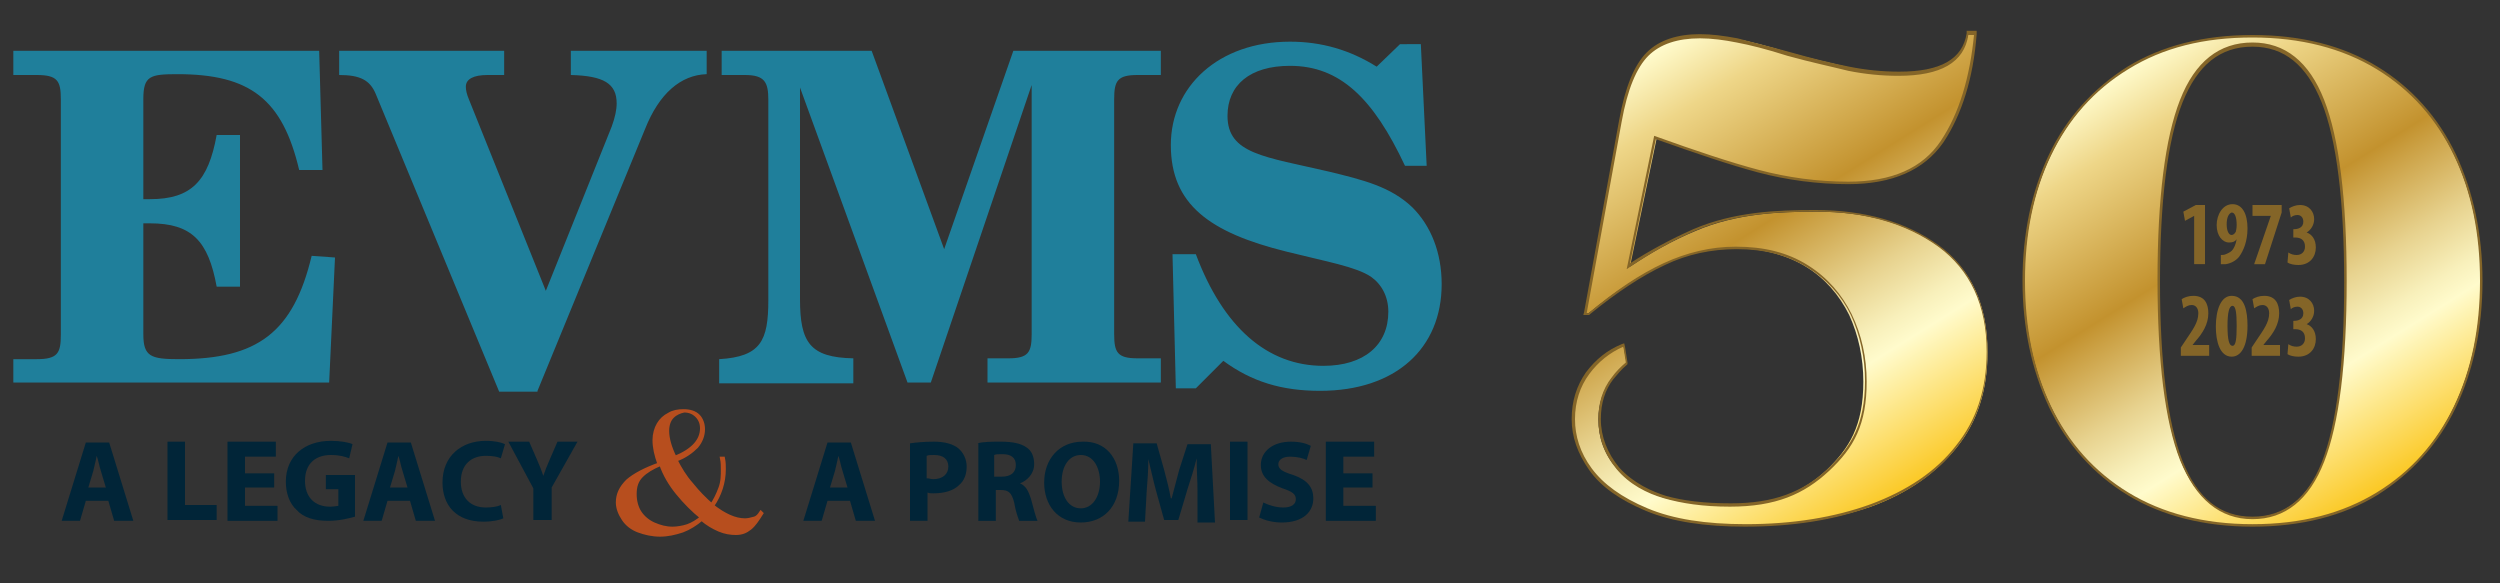 <?xml version="1.0" encoding="utf-8"?>
<!-- Generator: Adobe Illustrator 28.0.0, SVG Export Plug-In . SVG Version: 6.00 Build 0)  -->
<svg version="1.1" xmlns="http://www.w3.org/2000/svg" xmlns:xlink="http://www.w3.org/1999/xlink" x="0px" y="0px"
	 viewBox="0 0 300 70" style="enable-background:new 0 0 300 70;" xml:space="preserve">
<rect x="0" y="0" width="300" height="70" fill="#333333" stroke="none"/>
<style type="text/css">
	.st0{display:none;}
	.st1{display:inline;fill:#1F7F9C;}
	.st2{fill:none;}
	.st3{fill:#012538;}
	.st4{fill:#B74E1E;stroke:#B74E1E;stroke-width:0.4;stroke-miterlimit:10;}
	.st5{fill:#1F7F9B;}
	.st6{fill:#846528;}
	.st7{fill:url(#SVGID_1_);}
	.st8{fill:url(#SVGID_00000144318664568206557460000006291000199203789999_);}
</style>
<g id="Layer_2" class="st0">
	<path class="st1" d="M67.1-191.9c10.5,7.6,15.7,19,15.7,34.3c0,12.2-3.3,22.5-10,31c-6.7,8.5-16,14.8-27.8,19.2
		c-11.9,4.3-25.5,6.5-41,6.5c-13.1,0-23.8-1.7-32.2-5.2c-8.4-3.5-14.4-7.9-18.2-13.1c-3.7-5.3-5.6-10.7-5.6-16.1
		c0-5.6,1.5-10.5,4.6-14.7c3-4.2,6.8-7.1,11.2-8.9l0.7,1.6c-4,1.8-7.5,4.6-10.4,8.4c-2.9,3.8-4.3,8.4-4.3,13.7
		c0,6.1,2,11.5,6.1,16.4c4.1,4.8,9.7,8.6,16.8,11.2c7.1,2.7,15.1,4,24.1,4c15,0,26.6-3.9,34.7-11.6c8.2-7.7,12.3-18.5,12.3-32.3
		c0-8-1.6-15.4-4.8-22.1c-3.2-6.7-8-12-14.5-16c-6.5-4-14.3-6-23.5-6c-8.2,0-16.1,1.8-23.7,5.3c-7.6,3.6-15.9,9-24.6,16.3h-0.4
		l11.4-62.8c1.9-10.5,4.9-17.7,8.8-21.6c3.9-3.9,9.5-5.8,16.8-5.8c3.9,0,7.9,0.4,12.1,1.3s9.8,2.3,16.6,4.2c7.9,2.1,14.6,3.7,20,4.8
		c5.5,1.1,11,1.7,16.5,1.7c14,0,21.6-4.5,22.9-13.4H79c-1.3,14.6-5,26.3-10.9,35.2c-5.9,8.9-16,13.4-30.3,13.4
		c-10.1,0-19.8-1.3-29.2-3.8c-9.4-2.5-20.8-6.2-34.3-11.1c-3-1.2-6-2.3-9.1-3.3L-45.3-174c9.2-8.5,20.2-15.4,32.9-20.9
		c12.7-5.5,25.9-8.2,39.5-8.2C43.3-203.2,56.6-199.4,67.1-191.9z"/>
</g>
<g id="Layer_2_copy">
</g>
<g id="Layer_1">
	<rect class="st2" width="300" height="70"/>
	<g>
		<g>
			<path class="st3" d="M10.3,60.1l-0.7,2.4H7.4l2.9-9.4h2.8l2.9,9.4h-2.3L13,60.1H10.3z M12.7,58.5l-0.6-2
				c-0.2-0.6-0.3-1.3-0.5-1.8h0c-0.1,0.6-0.3,1.3-0.4,1.8l-0.6,2H12.7z"/>
			<path class="st3" d="M20.1,53h2.1v7.6H26v1.8h-5.9V53z"/>
			<path class="st3" d="M32.9,58.5h-3.5v2.2h3.9v1.8h-6V53h5.8v1.8h-3.7v2h3.5V58.5z"/>
			<path class="st3" d="M42.6,62c-0.7,0.2-1.9,0.5-3.2,0.5c-1.7,0-3-0.4-3.8-1.3c-0.9-0.8-1.3-2.1-1.3-3.4c0-3.1,2.3-4.9,5.4-4.9
				c1.2,0,2.2,0.2,2.6,0.4l-0.4,1.7c-0.5-0.2-1.1-0.4-2.2-0.4c-1.8,0-3.1,1-3.1,3.1c0,2,1.2,3.1,3,3.1c0.5,0,0.9-0.1,1-0.1v-2h-1.5
				v-1.7h3.5V62z"/>
			<path class="st3" d="M46.5,60.1l-0.7,2.4h-2.2l2.9-9.4h2.8l2.9,9.4h-2.3l-0.7-2.4H46.5z M48.9,58.5l-0.6-2
				c-0.2-0.6-0.3-1.3-0.5-1.8h0c-0.1,0.6-0.3,1.3-0.4,1.8l-0.6,2H48.9z"/>
			<path class="st3" d="M60.4,62.2c-0.4,0.2-1.3,0.4-2.4,0.4c-3.3,0-4.9-2-4.9-4.7c0-3.2,2.3-5,5.2-5c1.1,0,1.9,0.2,2.3,0.4L60.1,55
				c-0.4-0.2-1-0.3-1.8-0.3c-1.7,0-3,1-3,3.1c0,1.9,1.1,3.1,3,3.1c0.7,0,1.4-0.1,1.8-0.3L60.4,62.2z"/>
			<path class="st3" d="M64,62.5v-3.9L61,53h2.5l1,2.3c0.3,0.7,0.5,1.2,0.7,1.8h0c0.2-0.6,0.4-1.1,0.7-1.8l1-2.3h2.4l-3.1,5.5v3.9
				H64z"/>
		</g>
		<g>
			<path class="st4" d="M91.4,61.6c-0.5,0.8-0.9,1.4-1.4,1.8s-1,0.6-1.7,0.6c-0.6,0-1.3-0.1-2-0.4s-1.4-0.7-2.1-1.3
				c-0.7,0.6-1.5,1.1-2.3,1.4c-0.9,0.3-1.8,0.5-2.7,0.5s-1.8-0.2-2.6-0.5c-0.8-0.3-1.4-0.8-1.8-1.4s-0.7-1.3-0.7-2
				c0-1,0.4-1.8,1.2-2.6c0.8-0.7,2.1-1.4,3.8-2c-0.4-1.1-0.6-2-0.6-2.9c0-0.7,0.2-1.4,0.5-1.9c0.3-0.5,0.7-0.9,1.3-1.2
				c0.5-0.3,1.1-0.4,1.7-0.4c0.8,0,1.4,0.2,1.8,0.6c0.4,0.4,0.6,1,0.6,1.6c0,0.8-0.3,1.5-0.8,2.1c-0.6,0.6-1.4,1.2-2.5,1.6
				c0.5,1,1.1,2,1.9,2.9c0.8,1,1.6,1.8,2.4,2.5c0.4-0.6,0.7-1.2,1-2s0.3-1.5,0.3-2.3c0-0.4,0-0.8-0.1-1.3l0.2,0
				c0.1,0.5,0.1,0.9,0.1,1.3c0,1.6-0.5,3.1-1.4,4.4c1.4,1.1,2.7,1.7,3.9,1.7c0.4,0,0.7-0.1,1.1-0.2c0.4-0.1,0.6-0.4,0.8-0.7
				L91.4,61.6z M82.5,63.1c0.6-0.2,1.2-0.6,1.7-1c-1-0.8-2-1.8-2.9-2.9c-0.9-1.1-1.6-2.3-2-3.5c-1,0.4-1.8,0.9-2.3,1.4
				c-0.6,0.6-0.8,1.3-0.8,2.2c0,0.8,0.2,1.6,0.6,2.2c0.4,0.6,1,1.1,1.7,1.4c0.7,0.3,1.4,0.5,2.2,0.5C81.2,63.4,81.9,63.3,82.5,63.1z
				 M80.7,50c-0.4,0.4-0.6,1-0.6,1.7c0,0.9,0.3,2,0.9,3.2c2.2-0.9,3.2-2.1,3.2-3.5c0-0.6-0.2-1.1-0.6-1.5c-0.4-0.4-0.9-0.6-1.5-0.6
				C81.6,49.4,81.1,49.6,80.7,50z"/>
		</g>
		<g>
			<path class="st3" d="M99.3,60.1l-0.7,2.4h-2.2l2.9-9.4h2.8l2.9,9.4h-2.3l-0.7-2.4H99.3z M101.7,58.5l-0.6-2
				c-0.2-0.6-0.3-1.3-0.5-1.8h0c-0.1,0.6-0.3,1.3-0.4,1.8l-0.6,2H101.7z"/>
			<path class="st3" d="M109.2,53.2c0.7-0.1,1.6-0.2,2.9-0.2c1.3,0,2.3,0.3,2.9,0.8c0.6,0.5,1,1.3,1,2.2c0,0.9-0.3,1.7-0.9,2.2
				c-0.7,0.7-1.8,1-3.1,1c-0.3,0-0.5,0-0.7-0.1v3.4h-2.1V53.2z M111.3,57.4c0.2,0,0.4,0.1,0.7,0.1c1.1,0,1.8-0.6,1.8-1.5
				c0-0.9-0.6-1.4-1.7-1.4c-0.4,0-0.7,0-0.9,0.1V57.4z"/>
			<path class="st3" d="M117.3,53.2C118,53,119,53,120.1,53c1.4,0,2.4,0.2,3.1,0.7c0.6,0.4,0.9,1.1,0.9,2c0,1.2-0.9,2-1.7,2.3v0
				c0.7,0.3,1,0.9,1.3,1.8c0.3,1.1,0.6,2.3,0.8,2.7h-2.2c-0.1-0.3-0.4-1-0.6-2.2c-0.3-1.2-0.7-1.5-1.6-1.5h-0.6v3.7h-2.1V53.2z
				 M119.4,57.2h0.8c1.1,0,1.7-0.5,1.7-1.4c0-0.9-0.6-1.3-1.6-1.3c-0.5,0-0.8,0-1,0.1V57.2z"/>
			<path class="st3" d="M134.3,57.7c0,3.1-1.9,5-4.6,5c-2.8,0-4.4-2.1-4.4-4.8c0-2.8,1.8-4.9,4.6-4.9
				C132.7,52.9,134.3,55,134.3,57.7z M127.4,57.8c0,1.9,0.9,3.2,2.3,3.2c1.4,0,2.3-1.4,2.3-3.2c0-1.7-0.8-3.2-2.3-3.2
				C128.3,54.6,127.4,55.9,127.4,57.8z"/>
			<path class="st3" d="M143.7,58.9c0-1.1-0.1-2.5-0.1-3.9h0c-0.3,1.2-0.7,2.5-1.1,3.7l-1.1,3.7h-1.7l-1-3.6
				c-0.3-1.1-0.6-2.5-0.9-3.7h0c0,1.3-0.1,2.7-0.2,3.9l-0.2,3.6h-2l0.6-9.4h2.8l0.9,3.2c0.3,1.1,0.6,2.3,0.8,3.4h0.1
				c0.3-1.1,0.6-2.3,0.9-3.4l1-3.1h2.8l0.5,9.4h-2.1L143.7,58.9z"/>
			<path class="st3" d="M149.7,53v9.4h-2.1V53H149.7z"/>
			<path class="st3" d="M151.6,60.3c0.6,0.3,1.5,0.6,2.4,0.6c1,0,1.5-0.4,1.5-1c0-0.6-0.4-0.9-1.6-1.3c-1.6-0.6-2.6-1.4-2.6-2.8
				c0-1.6,1.4-2.8,3.6-2.8c1.1,0,1.8,0.2,2.4,0.5l-0.5,1.7c-0.4-0.2-1.1-0.4-2-0.4c-0.9,0-1.4,0.4-1.4,0.9c0,0.6,0.5,0.9,1.8,1.3
				c1.7,0.6,2.4,1.5,2.4,2.8c0,1.6-1.2,2.9-3.8,2.9c-1.1,0-2.1-0.3-2.7-0.6L151.6,60.3z"/>
			<path class="st3" d="M164.7,58.5h-3.5v2.2h3.9v1.8h-6V53h5.8v1.8h-3.7v2h3.5V58.5z"/>
		</g>
	</g>
	<g>
		<path class="st5" d="M141.1,46.6h2.4l3.3-3.3c3.4,2.5,7,3.6,11.6,3.6c9.1,0,14.6-5.1,14.6-12.8c0-3.8-1.3-7-3.5-9.2
			c-2.6-2.5-5.9-3.3-10-4.3c-7.7-1.8-12.2-2.1-12.2-6.7c0-3.7,2.7-6,7.5-6c6,0,10,3.9,13.8,12h2.6l-0.7-14.6H168l-2.8,2.7
			c-3.2-2-6.6-3-10.4-3c-8.6,0-14.3,5.4-14.3,12.4c0,7.1,4.6,10.5,13.9,12.8c4.8,1.2,8.3,1.8,10.1,3c1.3,0.9,2.1,2.4,2.1,4.2
			c0,4-2.9,6.5-7.8,6.5c-6.7,0-12-4.6-15.3-13.4h-2.8L141.1,46.6z M96,10.5l12.9,35.4h2.8l12.1-35.7v29.9c0,2.2-0.4,2.9-2.8,2.9
			h-2.5v2.9h20.8V43h-2.8c-2.4,0-2.8-0.7-2.8-2.9V11.9c0-2.2,0.4-2.9,2.8-2.9h2.8V6.1h-17.7l-8.3,23.8l-8.7-23.8h-18v2.9h2.8
			c2.4,0,2.8,0.9,2.8,3v24c0,4.9-0.9,6.8-5.9,7.1v2.9h16.1V43c-5.2-0.1-6.4-1.9-6.4-7.1V10.5z M64.5,46.9l12.9-31.4
			c1.7-4.3,4.3-6.5,7.4-6.6V6.1H68.5V9c3.9,0.1,5.5,1,5.5,3.4c0,0.8-0.2,1.7-0.6,2.8l-7.9,19.7l-9.2-22.9c-0.3-0.7-0.4-1.2-0.4-1.6
			c0-0.9,0.9-1.4,2.6-1.4h2V6.1H40.7v2.9c2.5,0,3.7,0.6,4.4,2.3l14.8,35.7H64.5z M1.6,45.9h37.9l0.7-15l-2.8-0.2
			c-2.2,9.2-6.5,12.4-15.9,12.4c-3.4,0-4.3-0.3-4.3-3V26.8H18c5,0,7,2.1,8,7.6h2.8V16.2H26c-1,5.5-3,7.7-8,7.7h-0.8v-12
			c0-2.8,0.8-3,4.1-3c8.7,0,12.6,3,14.6,11.5h2.8L38.3,6.1H1.6v2.9h2.8c2.5,0,2.9,0.7,2.9,2.9v28.3c0,2.2-0.4,2.9-2.9,2.9H1.6V45.9z
			"/>
	</g>
	<g>
		<g>
			<path class="st6" d="M263.3,25.9L263.3,25.9l-1.1,0.6l-0.2-1.1l1.5-0.8h1.1v7.1h-1.3V25.9z"/>
			<path class="st6" d="M266.5,30.6c0.2,0,0.4,0,0.6-0.1c0.2-0.1,0.5-0.2,0.7-0.4c0.3-0.3,0.5-0.8,0.6-1.4h0
				c-0.2,0.3-0.5,0.4-0.9,0.4c-0.8,0-1.5-0.8-1.5-2.1c0-1.2,0.7-2.5,1.9-2.5c1.2,0,1.8,1.2,1.8,2.9c0,1.6-0.5,2.7-1,3.4
				c-0.4,0.5-1,0.8-1.6,0.9c-0.2,0-0.4,0-0.6,0V30.6z M267.2,26.9c0,0.7,0.2,1.3,0.6,1.3c0.2,0,0.4-0.2,0.5-0.4
				c0-0.1,0.1-0.3,0.1-0.8c0-0.9-0.2-1.5-0.6-1.5C267.5,25.6,267.2,26,267.2,26.9z"/>
			<path class="st6" d="M273.8,24.6v0.9l-2,6.2h-1.3l2-5.8v0h-2.2v-1.3H273.8z"/>
			<path class="st6" d="M274.6,30.3c0.3,0.2,0.6,0.3,1,0.3c0.6,0,1-0.4,1-1c0-0.8-0.5-1.1-1.2-1.1h-0.2v-1h0.1
				c0.5,0,1.1-0.2,1.1-0.9c0-0.5-0.3-0.8-0.7-0.8c-0.3,0-0.6,0.1-0.8,0.3l-0.2-1.1c0.3-0.2,0.8-0.4,1.3-0.4c1.1,0,1.7,0.8,1.7,1.7
				c0,0.7-0.4,1.3-0.9,1.6v0c0.6,0.2,1.1,0.8,1.1,1.8c0,1.1-0.7,2.1-2.1,2.1c-0.5,0-1-0.1-1.3-0.3L274.6,30.3z"/>
			<path class="st6" d="M261.7,42.7v-1l0.6-0.9c0.8-1.2,1.5-2.1,1.5-3.2c0-0.6-0.3-1-0.8-1c-0.4,0-0.7,0.2-1,0.4l-0.2-1.1
				c0.3-0.2,0.8-0.4,1.4-0.4c1.4,0,1.8,1,1.8,2.1c0,1.3-0.7,2.4-1.5,3.3l-0.4,0.5v0h2v1.3H261.7z"/>
			<path class="st6" d="M269.7,39.1c0,2.5-0.8,3.7-1.9,3.7c-1.4,0-1.9-1.8-1.9-3.6c0-2,0.6-3.7,1.9-3.7
				C269.4,35.5,269.7,37.4,269.7,39.1z M267.3,39.1c0,1.7,0.2,2.4,0.6,2.4c0.4,0,0.5-0.8,0.5-2.4c0-1.5-0.1-2.4-0.5-2.4
				C267.5,36.7,267.3,37.5,267.3,39.1z"/>
			<path class="st6" d="M270.2,42.7v-1l0.6-0.9c0.8-1.2,1.5-2.1,1.5-3.2c0-0.6-0.3-1-0.8-1c-0.4,0-0.7,0.2-1,0.4l-0.2-1.1
				c0.3-0.2,0.8-0.4,1.4-0.4c1.4,0,1.8,1,1.8,2.1c0,1.3-0.7,2.4-1.5,3.3l-0.4,0.5v0h2v1.3H270.2z"/>
			<path class="st6" d="M274.6,41.3c0.3,0.2,0.6,0.3,1,0.3c0.6,0,1-0.4,1-1c0-0.8-0.5-1.1-1.2-1.1h-0.2v-1h0.1
				c0.5,0,1.1-0.2,1.1-0.9c0-0.5-0.3-0.8-0.7-0.8c-0.3,0-0.6,0.1-0.8,0.3l-0.2-1.1c0.3-0.2,0.8-0.4,1.3-0.4c1.1,0,1.7,0.8,1.7,1.7
				c0,0.7-0.4,1.3-0.9,1.6v0c0.6,0.2,1.1,0.8,1.1,1.8c0,1.1-0.7,2.1-2.1,2.1c-0.5,0-1-0.1-1.3-0.3L274.6,41.3z"/>
		</g>
		<g>
			<g>
				<linearGradient id="SVGID_1_" gradientUnits="userSpaceOnUse" x1="286.012" y1="58.779" x2="254.653" y2="8.594">
					<stop  offset="5.618000e-03" style="stop-color:#FBC926"/>
					<stop  offset="0.253" style="stop-color:#FFFBCC"/>
					<stop  offset="0.304" style="stop-color:#F8F0BB"/>
					<stop  offset="0.407" style="stop-color:#E7D28E"/>
					<stop  offset="0.55" style="stop-color:#CCA246"/>
					<stop  offset="0.596" style="stop-color:#C3922E"/>
					<stop  offset="0.871" style="stop-color:#EED688"/>
					<stop  offset="1" style="stop-color:#FFFBCC"/>
				</linearGradient>
				<path class="st7" d="M270.3,63.1c-5.8,0-10.8-1.3-14.9-3.8c-4.1-2.5-7.2-6.1-9.3-10.5c-2.1-4.4-3.2-9.5-3.2-15.1
					s1.1-10.7,3.2-15.1c2.1-4.4,5.2-7.9,9.3-10.5c4.1-2.5,9.1-3.8,14.9-3.8c5.8,0,10.8,1.3,14.9,3.8c4.1,2.5,7.2,6.1,9.3,10.5
					c2.1,4.4,3.2,9.5,3.2,15.1s-1.1,10.7-3.2,15.1c-2.1,4.4-5.2,7.9-9.3,10.5C281.2,61.8,276.2,63.1,270.3,63.1z M270.3,5.3
					c-3.9,0-6.8,2.3-8.6,6.8c-1.8,4.6-2.7,11.8-2.7,21.6c0,9.7,0.9,17,2.7,21.6c1.8,4.5,4.7,6.8,8.6,6.8c3.8,0,6.7-2.3,8.5-6.8
					c1.8-4.6,2.7-11.8,2.7-21.6s-0.9-17.1-2.7-21.6C277,7.6,274.2,5.3,270.3,5.3z"/>
				<path class="st6" d="M270.3,4.5c5.8,0,10.8,1.3,14.9,3.8c4.1,2.5,7.2,6,9.3,10.4c2.1,4.4,3.1,9.4,3.1,15c0,5.6-1,10.6-3.1,15
					c-2.1,4.4-5.2,7.9-9.3,10.4c-4.1,2.5-9,3.8-14.9,3.8c-5.8,0-10.8-1.3-14.9-3.8c-4.1-2.5-7.2-6-9.3-10.4c-2.1-4.4-3.1-9.4-3.1-15
					c0-5.6,1-10.6,3.1-15c2.1-4.4,5.2-7.9,9.3-10.4C259.6,5.7,264.5,4.5,270.3,4.5 M270.3,62.3c3.9,0,6.8-2.3,8.6-6.9
					c1.8-4.6,2.7-11.8,2.7-21.7c0-9.8-0.9-17.1-2.7-21.7c-1.8-4.6-4.7-6.9-8.6-6.9c-4,0-6.9,2.3-8.7,6.9c-1.8,4.6-2.7,11.8-2.7,21.6
					c0,9.8,0.9,17,2.7,21.6C263.5,59.9,266.4,62.3,270.3,62.3 M270.3,4.2c-5.9,0-10.9,1.3-15,3.8c-4.1,2.6-7.3,6.1-9.4,10.5
					c-2.1,4.4-3.2,9.5-3.2,15.2c0,5.6,1.1,10.7,3.2,15.2c2.1,4.4,5.3,8,9.4,10.5c4.1,2.5,9.2,3.8,15,3.8c5.9,0,10.9-1.3,15-3.8
					c4.1-2.6,7.3-6.1,9.4-10.5c2.1-4.4,3.2-9.5,3.2-15.2c0-5.6-1.1-10.7-3.2-15.2c-2.1-4.4-5.3-8-9.4-10.5
					C281.2,5.5,276.2,4.2,270.3,4.2L270.3,4.2z M270.3,62c-3.9,0-6.6-2.2-8.4-6.7c-1.8-4.6-2.7-11.8-2.7-21.5c0-9.7,0.9-17,2.7-21.5
					c1.8-4.5,4.5-6.7,8.4-6.7c3.8,0,6.5,2.2,8.3,6.7c1.8,4.5,2.7,11.8,2.7,21.6c0,9.8-0.9,17-2.7,21.6C276.9,59.8,274.1,62,270.3,62
					L270.3,62z"/>
			</g>
			<g>
				
					<linearGradient id="SVGID_00000156570882143553421870000012685843099947456648_" gradientUnits="userSpaceOnUse" x1="231.104" y1="57.58" x2="198.831" y2="5.932">
					<stop  offset="5.618000e-03" style="stop-color:#FBC926"/>
					<stop  offset="0.253" style="stop-color:#FFFBCC"/>
					<stop  offset="0.304" style="stop-color:#F8F0BB"/>
					<stop  offset="0.407" style="stop-color:#E7D28E"/>
					<stop  offset="0.55" style="stop-color:#CCA246"/>
					<stop  offset="0.596" style="stop-color:#C3922E"/>
					<stop  offset="0.871" style="stop-color:#EED688"/>
					<stop  offset="1" style="stop-color:#FFFBCC"/>
				</linearGradient>
				<path style="fill:url(#SVGID_00000156570882143553421870000012685843099947456648_);" d="M209.4,63.1c-4.8,0-8.8-0.6-11.9-1.9
					c-3.1-1.3-5.3-2.9-6.7-4.9c-1.4-1.9-2.1-4-2.1-6c0-2.1,0.6-3.9,1.7-5.5c1.1-1.5,2.5-2.7,4.2-3.3l0.2-0.1l0.4,2.2l-0.1,0.1
					c-0.6,0.5-1.2,1.1-1.7,1.7c-1,1.4-1.6,3-1.6,4.9c0,2.2,0.7,4.2,2.2,5.9c1.7,2,4,3,5.6,3.5c2.1,0.6,4.7,0.9,7.8,0.9
					c5.1,0,8.7-1.3,11.8-4.2c2.7-2.6,4.4-5.3,4.4-10.6c0-2.9-0.6-5.6-1.7-8c-1.2-2.4-2.9-4.4-5.2-5.8c-2.3-1.4-5.2-2.2-8.5-2.2
					c-3,0-5.9,0.7-8.6,1.9c-2.8,1.3-5.8,3.3-9,5.9l0,0h-0.4l4.2-23.2c0.7-3.9,1.8-6.6,3.3-8c1.5-1.4,3.6-2.2,6.3-2.2
					c1.4,0,2.9,0.2,4.5,0.5c1.5,0.3,3.6,0.8,6.1,1.6c2.9,0.8,5.3,1.3,7.3,1.8c2,0.4,4,0.6,6,0.6c5,0,7.8-1.6,8.3-4.8l0-0.1h0.9
					l0,0.2c-0.5,5.3-1.8,9.7-4,13c-2.2,3.3-6,5-11.2,5c-3.7,0-7.3-0.5-10.7-1.4c-3.4-0.9-7.5-2.3-12.4-4l-3.2,15.4
					c2.4-1.6,5-3.1,7.9-4.3c4.9-2.1,10.1-2.3,14.5-2.3c5.9,0,10.9,1.4,14.7,4.2c3.9,2.8,5.8,7.1,5.8,12.7c0,4.5-1.2,8.3-3.7,11.4
					c-2.5,3.1-5.9,5.5-10.3,7.1C220.1,62.3,215,63.1,209.4,63.1z"/>
				<path class="st6" d="M236.9,4c-0.5,5.3-1.8,9.6-4,12.9c-2.2,3.3-5.9,4.9-11.1,4.9c-3.7,0-7.3-0.5-10.7-1.4
					c-3.4-0.9-7.6-2.3-12.6-4.1l-3.3,16c2.5-1.7,5.2-3.3,8.2-4.6c4.7-2,9.5-2.3,14.5-2.3c5.9,0,10.8,1.4,14.7,4.2
					c3.8,2.8,5.8,7,5.8,12.6c0,4.5-1.2,8.2-3.7,11.3c-2.4,3.1-5.9,5.4-10.2,7c-4.4,1.6-9.4,2.4-15,2.4c-4.8,0-8.7-0.6-11.8-1.9
					c-3.1-1.3-5.3-2.9-6.7-4.8c-1.4-1.9-2-3.9-2-5.9c0-2.1,0.6-3.9,1.7-5.4c1.1-1.5,2.5-2.6,4.1-3.3l0.3,1.9
					c-0.6,0.5-1.2,1.1-1.7,1.8c-1.1,1.4-1.6,3.1-1.6,5c0,2.2,0.7,4.2,2.2,6c1.5,1.8,3.6,2.9,5.7,3.5c2.1,0.6,4.6,1,7.9,1
					c5.5,0,8.9-1.5,11.9-4.3c3-2.8,4.5-5.6,4.5-10.7c0-2.9-0.6-5.6-1.8-8.1c-1.2-2.4-2.9-4.4-5.3-5.9c-2.4-1.5-5.2-2.2-8.6-2.2
					c-3,0-5.9,0.7-8.7,2c-2.8,1.3-5.8,3.3-9,6h-0.2l4.2-23c0.7-3.9,1.8-6.5,3.2-7.9c1.4-1.4,3.5-2.1,6.2-2.1c1.4,0,2.9,0.2,4.4,0.5
					c1.6,0.3,3.6,0.8,6.1,1.6c2.9,0.8,5.3,1.3,7.3,1.8c2,0.4,4,0.6,6,0.6c5.1,0,7.9-1.6,8.4-4.9H236.9 M237.2,3.7h-0.3h-0.6H236
					l0,0.3c-0.5,3.1-3.1,4.6-8.1,4.6c-2,0-4-0.2-6-0.6c-2-0.4-4.5-1-7.3-1.8c-2.5-0.7-4.6-1.2-6.1-1.6c-1.6-0.3-3.1-0.5-4.5-0.5
					c-2.7,0-4.9,0.7-6.4,2.2c-1.5,1.5-2.6,4.2-3.3,8.1l-4.2,23l-0.1,0.4h0.4h0.2h0.1l0.1-0.1c3.2-2.6,6.2-4.6,9-5.9
					c2.7-1.3,5.6-1.9,8.6-1.9c3.3,0,6.1,0.7,8.5,2.2c2.3,1.4,4.1,3.4,5.2,5.7c1.1,2.4,1.7,5.1,1.7,7.9c0,5.3-1.7,7.9-4.4,10.5
					c-3.1,2.9-6.6,4.2-11.7,4.2c-3.1,0-5.7-0.3-7.8-0.9c-1.6-0.5-3.9-1.5-5.6-3.4c-1.4-1.7-2.2-3.7-2.2-5.8c0-1.9,0.5-3.5,1.5-4.8
					c0.5-0.6,1-1.2,1.6-1.7l0.1-0.1l0-0.2l-0.3-1.9l-0.1-0.4l-0.3,0.1c-1.7,0.7-3.1,1.8-4.3,3.4c-1.1,1.6-1.7,3.4-1.7,5.6
					c0,2.1,0.7,4.1,2.1,6.1c1.4,2,3.7,3.6,6.8,4.9c3.1,1.3,7.1,1.9,11.9,1.9c5.7,0,10.8-0.8,15.1-2.4c4.4-1.6,7.9-4,10.3-7.1
					c2.5-3.1,3.7-7,3.7-11.5c0-5.7-2-10-5.9-12.8c-3.9-2.8-8.9-4.2-14.8-4.2c-4.5,0-9.7,0.2-14.6,2.3c-2.7,1.2-5.3,2.6-7.6,4.1
					l3.1-14.9c4.8,1.7,8.9,3.1,12.3,4c3.4,0.9,7.1,1.4,10.8,1.4c5.3,0,9.1-1.7,11.4-5c2.2-3.3,3.6-7.7,4-13L237.2,3.7L237.2,3.7z"/>
			</g>
		</g>
	</g>
</g>
</svg>
